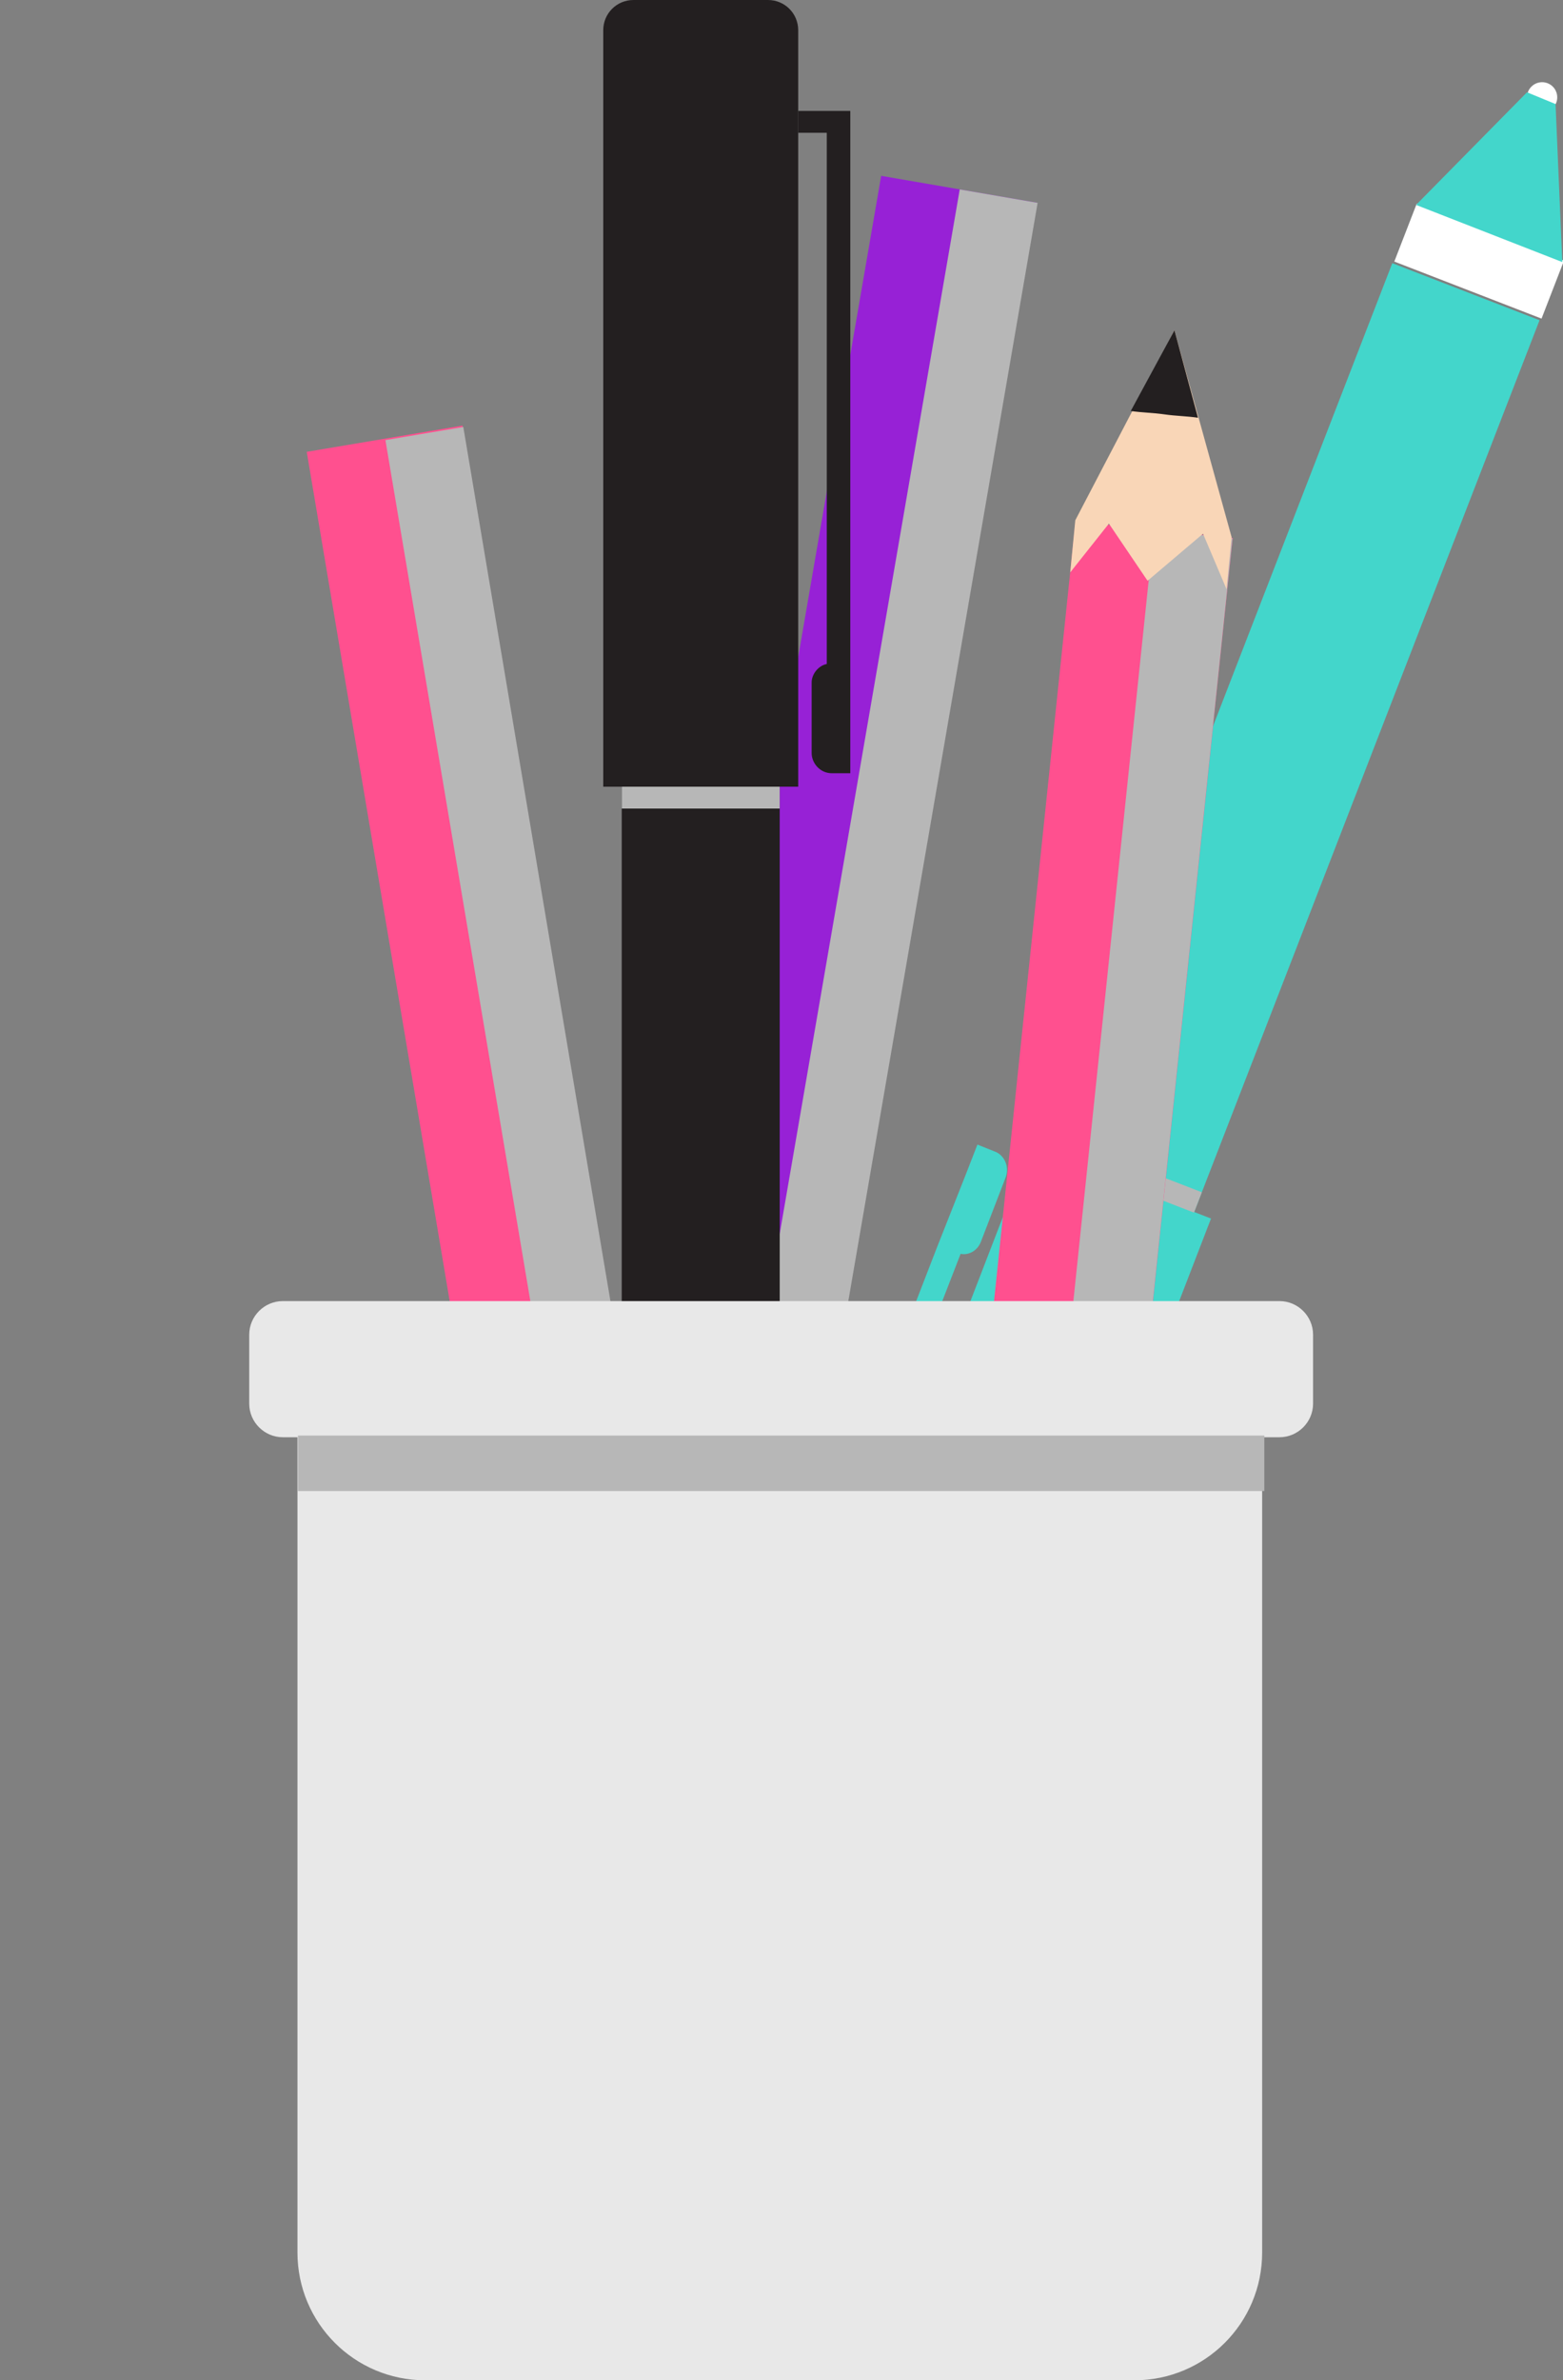 <?xml version="1.0" encoding="utf-8"?>
<!-- Generator: Adobe Illustrator 24.1.2, SVG Export Plug-In . SVG Version: 6.00 Build 0)  -->
<svg version="1.1" id="Слой_1" xmlns="http://www.w3.org/2000/svg" xmlns:xlink="http://www.w3.org/1999/xlink" x="0px" y="0px"
	 width="93px" height="141.6px" viewBox="0 0 93 141.6" style="enable-background:new 0 0 93 141.6;" xml:space="preserve">
<rect x="0" y="0" width="93" height="141.6" fill="#808080" stroke="none"/>
<style type="text/css">
	.st0{fill:#9721D6;}
	.st1{fill:#B7B7B7;}
	.st2{fill:#F9D6B7;}
	.st3{fill:#231F20;}
	.st4{fill:#CECECF;}
	.st5{fill:#3A3436;}
	.st6{fill:#FFFFFF;}
	.st7{fill:#43D6CB;}
	.st8{fill:#FF508F;}
	.st9{fill:#E8E8E8;}
</style>
<g id="Group_20603" transform="translate(-1421.671 -2461)">
	<g id="Group_19102">
		<g id="Group_19014" transform="translate(1454.839 2471.481)">
			
				<rect id="Rectangle_14911" x="-21" y="33.9" transform="matrix(0.17 -0.986 0.986 0.17 -23.632 49.137)" class="st0" width="76.7" height="9.4"/>
			
				<rect id="Rectangle_14912" x="-18.7" y="36.7" transform="matrix(0.17 -0.986 0.986 0.17 -22.109 51.736)" class="st1" width="76.7" height="4.7"/>
			<path id="Path_48526" class="st2" d="M6.2,75.6l2.6,12.5l6.6-10.9l0.5-3.1l-2.2,2.8l-2.4-3.6l-3.1,2.6l-1.5-3.4L6.2,75.6z"/>
			<path id="Path_48527" class="st3" d="M8.8,88.1l2.8-4.6c-0.6-0.1-1.3-0.2-1.9-0.4s-1.3-0.2-2-0.3L8.8,88.1z"/>
		</g>
		<g id="Group_19015" transform="translate(1451.365 2461)">
			<ellipse id="Ellipse_1931" class="st4" cx="12" cy="116.1" rx="0.9" ry="0.9"/>
			<rect id="Rectangle_14913" x="7.3" y="9.7" class="st3" width="9.4" height="94"/>
			<path id="Rectangle_14914" class="st3" d="M8,0h8c1,0,1.8,0.8,1.8,1.8v45l0,0H6.2l0,0v-45C6.2,0.8,7,0,8,0z"/>
			<rect id="Rectangle_14915" x="7.3" y="46.8" class="st1" width="9.4" height="1.3"/>
			<path id="Path_48528" class="st3" d="M17.8,6.6v1.3h1.7v31.6c-0.5,0.1-0.9,0.6-0.9,1.1v4.2c0,0.6,0.5,1.2,1.2,1.2c0,0,0,0,0,0
				h1.1V6.6H17.8z"/>
			<rect id="Rectangle_14916" x="7.3" y="103.8" class="st5" width="9.4" height="3.7"/>
			<path id="Path_48529" class="st3" d="M12.9,116.1l3.8-8.6H7.3l3.8,8.6H12.9z"/>
		</g>
		<g id="Group_19016" transform="translate(1459.428 2465.89)">
			<ellipse id="Ellipse_1932" class="st6" cx="54" cy="0.9" rx="0.9" ry="0.9"/>
			
				<rect id="Rectangle_14917" x="-14.5" y="51.5" transform="matrix(0.361 -0.932 0.932 0.361 -31.611 66.269)" class="st7" width="94" height="9.4"/>
			<path id="Rectangle_14918" class="st7" d="M15.8,110.6l-7.5-2.9c-0.9-0.4-1.4-1.4-1-2.3l16.2-42l0,0l10.8,4.2l0,0l-16.2,42
				C17.8,110.5,16.7,110.9,15.8,110.6z"/>
			
				<rect id="Rectangle_14919" x="28.5" y="60.2" transform="matrix(0.361 -0.932 0.932 0.361 -41.871 68.684)" class="st1" width="1.3" height="9.4"/>
			<path id="Path_48530" class="st7" d="M9,100.9l0.5-1.2L8,99.1l11.4-29.4c0.5,0.1,1-0.2,1.2-0.7l1.5-3.9c0.2-0.6-0.1-1.3-0.7-1.5
				l-1-0.4l-0.7,1.8l-1.7,4.3L6.2,99.8L9,100.9z"/>
			
				<rect id="Rectangle_14920" x="48.4" y="6" transform="matrix(0.361 -0.932 0.932 0.361 22.141 53.613)" class="st6" width="3.7" height="9.4"/>
			<path id="Path_48531" class="st7" d="M53.1,0.6l-6.6,6.7l8.7,3.4l-0.4-9.4L53.1,0.6z"/>
		</g>
		<g id="Group_19017" transform="translate(1433.743 2486.357)">
			
				<rect id="Rectangle_14921" x="12.5" y="0.2" transform="matrix(0.986 -0.166 0.166 0.986 -6.179 3.4)" class="st8" width="9.4" height="76.7"/>
			
				<rect id="Rectangle_14922" x="17.2" y="-0.1" transform="matrix(0.986 -0.166 0.166 0.986 -6.082 3.778)" class="st1" width="4.7" height="76.7"/>
			<path id="Path_48532" class="st2" d="M19,77.2l6.6,11l2.6-12.5l-0.5-3.1l-1.2,3.4l-3.4-2.6L21,76.9l-2.5-2.7L19,77.2z"/>
			<path id="Path_48533" class="st3" d="M25.6,88.1l1.1-5.3c-0.6,0.1-1.3,0.2-2,0.3s-1.3,0.2-2,0.4L25.6,88.1z"/>
		</g>
		<g id="Group_19018" transform="translate(1471.452 2480.65)">
			
				<rect id="Rectangle_14923" x="-23.5" y="45.3" transform="matrix(0.104 -0.995 0.995 0.104 -36.393 59.591)" class="st8" width="76.7" height="9.4"/>
			
				<rect id="Rectangle_14924" x="-21.2" y="47.9" transform="matrix(0.104 -0.995 0.995 0.104 -34.552 62.12)" class="st1" width="76.7" height="4.7"/>
			<path id="Path_48534" class="st2" d="M14.2,11.3L20.1,0l3.4,12.3l-0.3,3.1l-1.4-3.3l-3.3,2.8l-2.3-3.4l-2.3,2.9L14.2,11.3z"/>
			<path id="Path_48535" class="st3" d="M20.1,0l1.4,5.2c-0.7-0.1-1.3-0.1-2-0.2s-1.3-0.1-2-0.2L20.1,0z"/>
		</g>
		<g transform="matrix(1, 0, 0, 1, 1421.67, 2461)">
			<path id="Rectangle_16090-2" class="st9" d="M17.7,85.4h57.4l0,0V134c0,4.2-3.4,7.6-7.6,7.6H25.3c-4.2,0-7.6-3.4-7.6-7.6V85.4
				L17.7,85.4z"/>
		</g>
	</g>
	<path id="Rectangle_16091" class="st9" d="M1438.5,2538.4h59.3c1.1,0,2,0.9,2,2v4.1c0,1.1-0.9,2-2,2h-59.3c-1.1,0-2-0.9-2-2v-4.1
		C1436.5,2539.3,1437.4,2538.4,1438.5,2538.4z"/>
	<rect id="Rectangle_16092" x="1439.4" y="2546.4" class="st1" width="57.5" height="3.3"/>
</g>
</svg>
